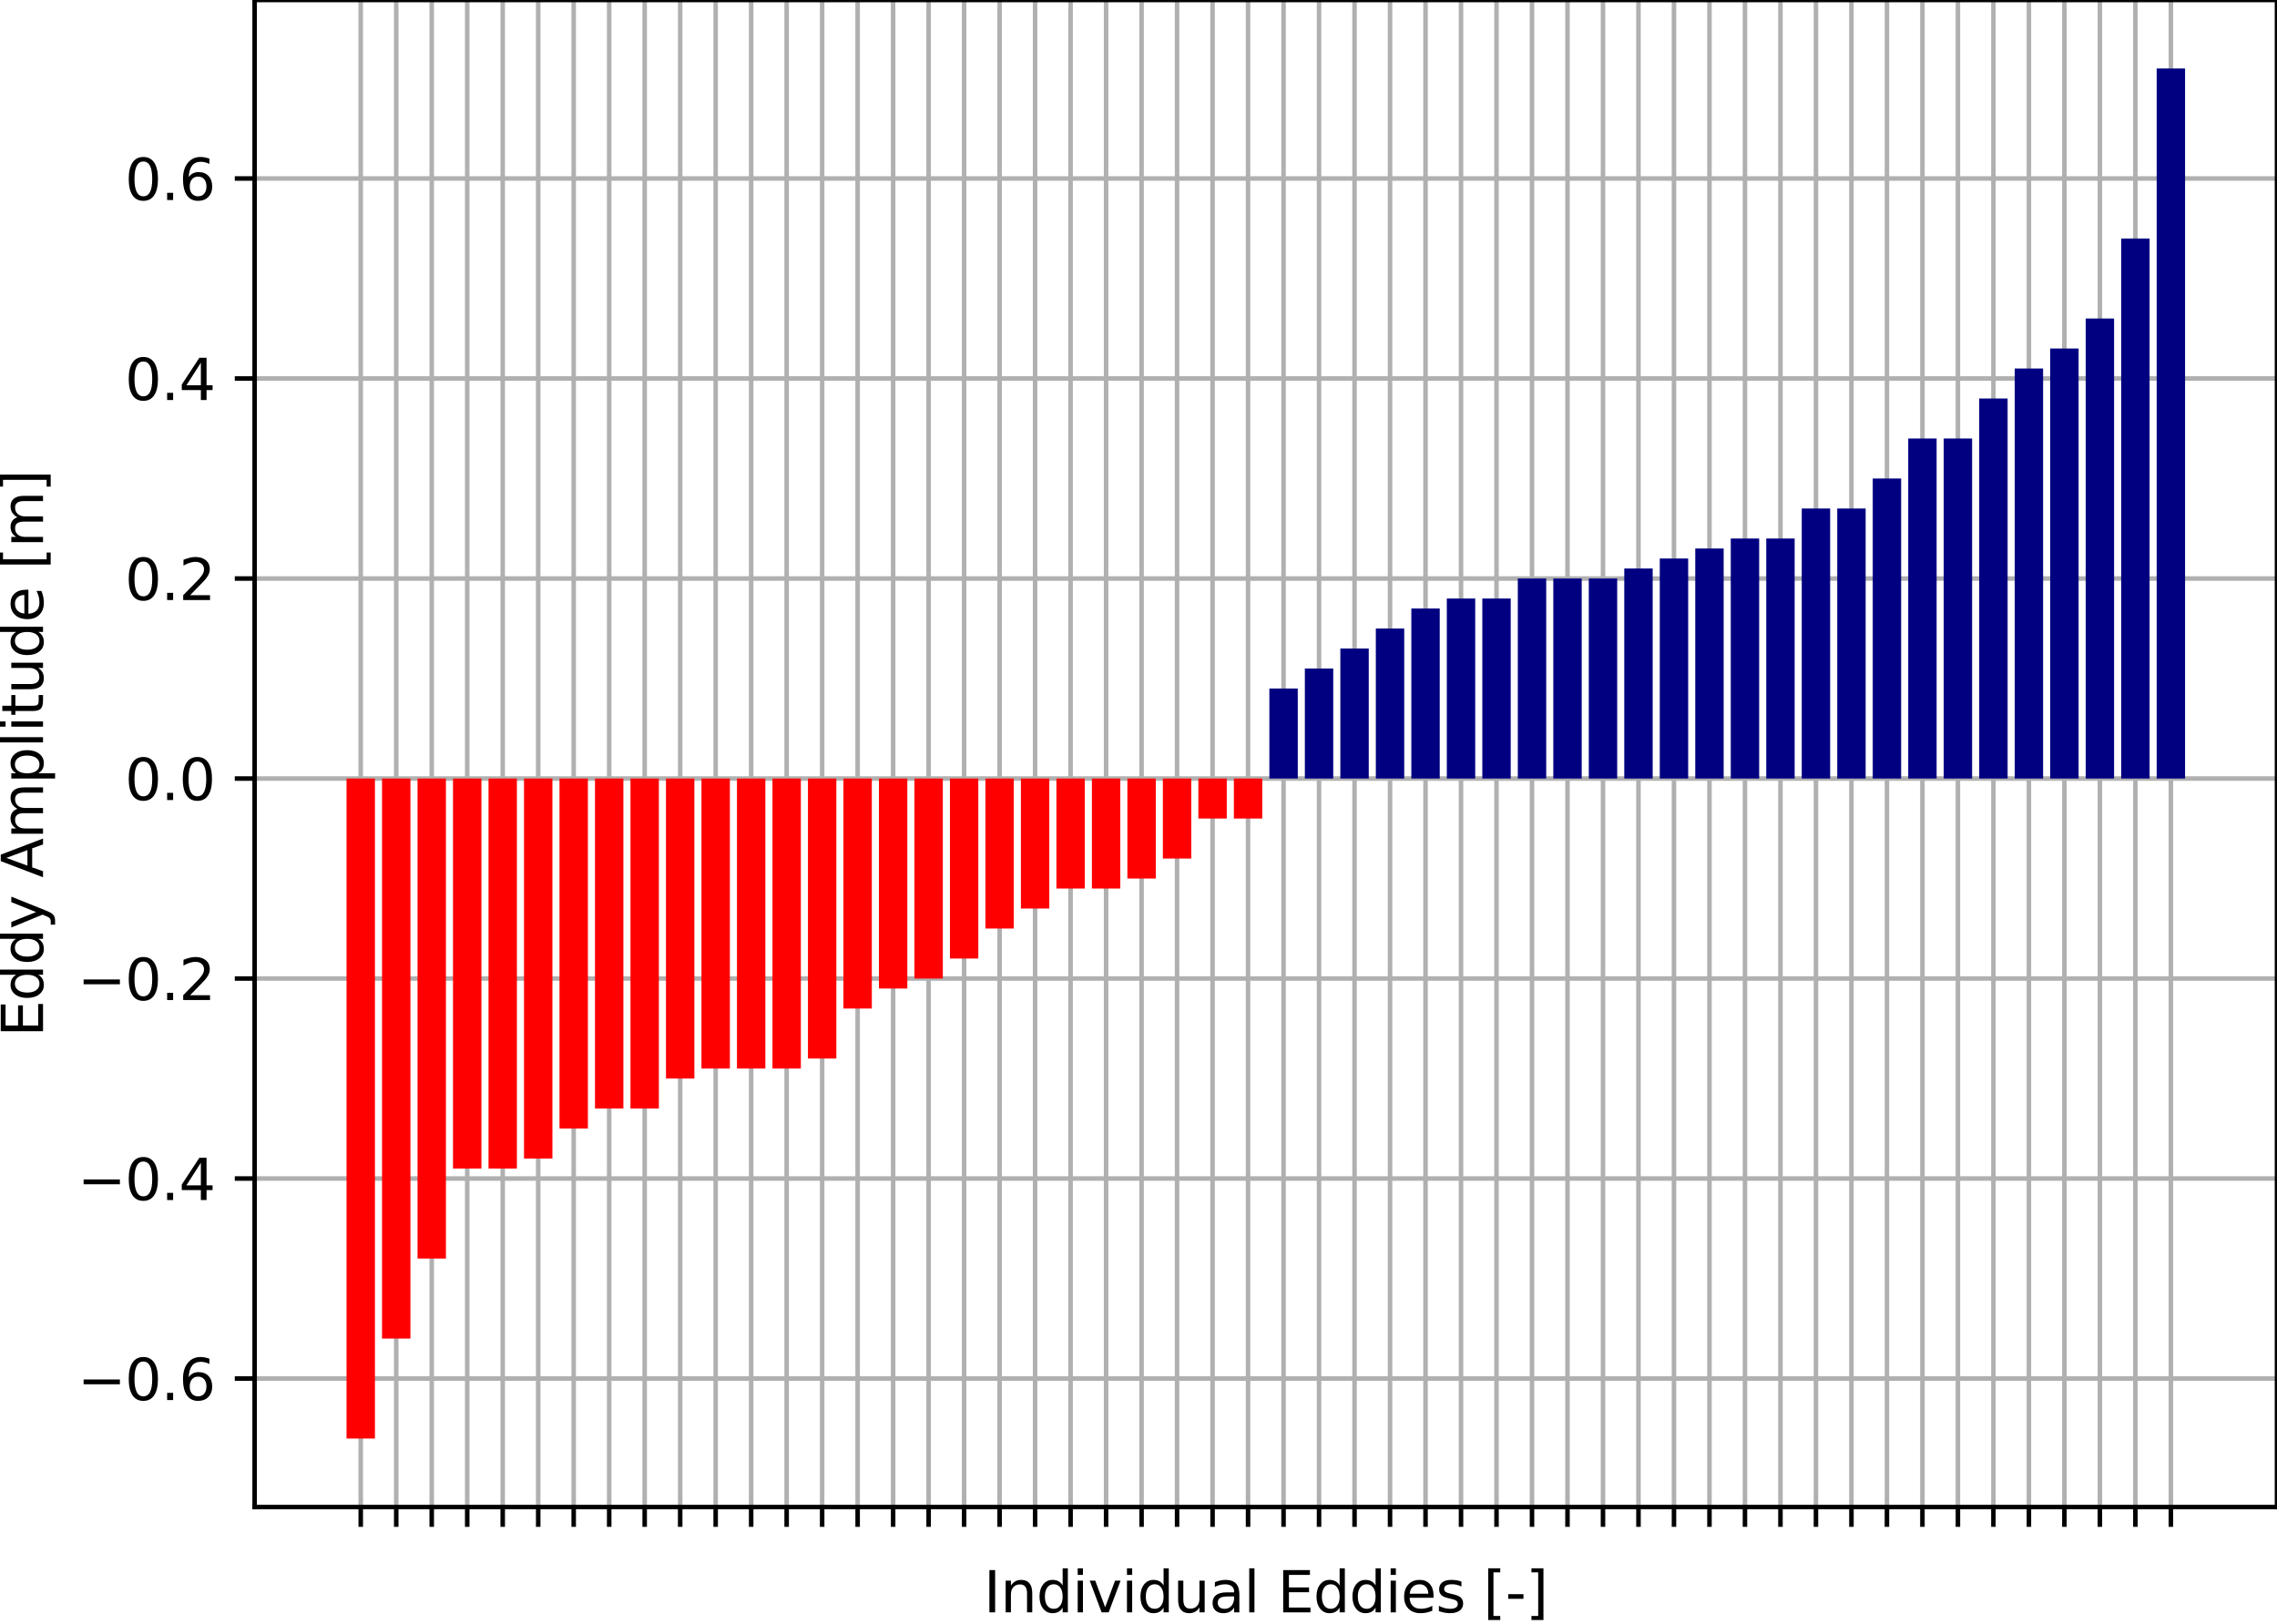 <?xml version="1.0" encoding="utf-8" standalone="no"?>
<!DOCTYPE svg PUBLIC "-//W3C//DTD SVG 1.1//EN"
  "http://www.w3.org/Graphics/SVG/1.1/DTD/svg11.dtd">
<svg xmlns:xlink="http://www.w3.org/1999/xlink" width="402.081pt" height="286.79pt" viewBox="0 0 402.081 286.79" xmlns="http://www.w3.org/2000/svg" version="1.1">
 <defs>
  <style type="text/css">*{stroke-linejoin: round; stroke-linecap: butt}</style>
 </defs>
 <g id="figure_1">
  <g id="patch_1">
   <path d="M 0 286.79 
L 402.081 286.79 
L 402.081 -0 
L 0 -0 
z
" style="fill: #ffffff"/>
  </g>
  <g id="axes_1">
   <g id="patch_2">
    <path d="M 44.961 266.112 
L 402.081 266.112 
L 402.081 -0 
L 44.961 -0 
z
" style="fill: #ffffff"/>
   </g>
   <g id="matplotlib.axis_1">
    <g id="xtick_1">
     <g id="line2d_1">
      <path d="M 63.701 266.112 
L 63.701 -0 
" clip-path="url(#pe3a6b92ba9)" style="fill: none; stroke: #b0b0b0; stroke-width: 0.8; stroke-linecap: square"/>
     </g>
     <g id="line2d_2">
      <defs>
       <path id="mabf7e198b2" d="M 0 0 
L 0 3.5 
" style="stroke: #000000; stroke-width: 0.8"/>
      </defs>
      <g>
       <use xlink:href="#mabf7e198b2" x="63.701" y="266.112" style="stroke: #000000; stroke-width: 0.8"/>
      </g>
     </g>
    </g>
    <g id="xtick_2">
     <g id="line2d_3">
      <path d="M 69.968 266.112 
L 69.968 -0 
" clip-path="url(#pe3a6b92ba9)" style="fill: none; stroke: #b0b0b0; stroke-width: 0.8; stroke-linecap: square"/>
     </g>
     <g id="line2d_4">
      <g>
       <use xlink:href="#mabf7e198b2" x="69.968" y="266.112" style="stroke: #000000; stroke-width: 0.8"/>
      </g>
     </g>
    </g>
    <g id="xtick_3">
     <g id="line2d_5">
      <path d="M 76.236 266.112 
L 76.236 -0 
" clip-path="url(#pe3a6b92ba9)" style="fill: none; stroke: #b0b0b0; stroke-width: 0.8; stroke-linecap: square"/>
     </g>
     <g id="line2d_6">
      <g>
       <use xlink:href="#mabf7e198b2" x="76.236" y="266.112" style="stroke: #000000; stroke-width: 0.8"/>
      </g>
     </g>
    </g>
    <g id="xtick_4">
     <g id="line2d_7">
      <path d="M 82.503 266.112 
L 82.503 -0 
" clip-path="url(#pe3a6b92ba9)" style="fill: none; stroke: #b0b0b0; stroke-width: 0.8; stroke-linecap: square"/>
     </g>
     <g id="line2d_8">
      <g>
       <use xlink:href="#mabf7e198b2" x="82.503" y="266.112" style="stroke: #000000; stroke-width: 0.8"/>
      </g>
     </g>
    </g>
    <g id="xtick_5">
     <g id="line2d_9">
      <path d="M 88.77 266.112 
L 88.77 -0 
" clip-path="url(#pe3a6b92ba9)" style="fill: none; stroke: #b0b0b0; stroke-width: 0.8; stroke-linecap: square"/>
     </g>
     <g id="line2d_10">
      <g>
       <use xlink:href="#mabf7e198b2" x="88.77" y="266.112" style="stroke: #000000; stroke-width: 0.8"/>
      </g>
     </g>
    </g>
    <g id="xtick_6">
     <g id="line2d_11">
      <path d="M 95.038 266.112 
L 95.038 -0 
" clip-path="url(#pe3a6b92ba9)" style="fill: none; stroke: #b0b0b0; stroke-width: 0.8; stroke-linecap: square"/>
     </g>
     <g id="line2d_12">
      <g>
       <use xlink:href="#mabf7e198b2" x="95.038" y="266.112" style="stroke: #000000; stroke-width: 0.8"/>
      </g>
     </g>
    </g>
    <g id="xtick_7">
     <g id="line2d_13">
      <path d="M 101.305 266.112 
L 101.305 -0 
" clip-path="url(#pe3a6b92ba9)" style="fill: none; stroke: #b0b0b0; stroke-width: 0.8; stroke-linecap: square"/>
     </g>
     <g id="line2d_14">
      <g>
       <use xlink:href="#mabf7e198b2" x="101.305" y="266.112" style="stroke: #000000; stroke-width: 0.8"/>
      </g>
     </g>
    </g>
    <g id="xtick_8">
     <g id="line2d_15">
      <path d="M 107.573 266.112 
L 107.573 -0 
" clip-path="url(#pe3a6b92ba9)" style="fill: none; stroke: #b0b0b0; stroke-width: 0.8; stroke-linecap: square"/>
     </g>
     <g id="line2d_16">
      <g>
       <use xlink:href="#mabf7e198b2" x="107.573" y="266.112" style="stroke: #000000; stroke-width: 0.8"/>
      </g>
     </g>
    </g>
    <g id="xtick_9">
     <g id="line2d_17">
      <path d="M 113.84 266.112 
L 113.84 -0 
" clip-path="url(#pe3a6b92ba9)" style="fill: none; stroke: #b0b0b0; stroke-width: 0.8; stroke-linecap: square"/>
     </g>
     <g id="line2d_18">
      <g>
       <use xlink:href="#mabf7e198b2" x="113.84" y="266.112" style="stroke: #000000; stroke-width: 0.8"/>
      </g>
     </g>
    </g>
    <g id="xtick_10">
     <g id="line2d_19">
      <path d="M 120.108 266.112 
L 120.108 -0 
" clip-path="url(#pe3a6b92ba9)" style="fill: none; stroke: #b0b0b0; stroke-width: 0.8; stroke-linecap: square"/>
     </g>
     <g id="line2d_20">
      <g>
       <use xlink:href="#mabf7e198b2" x="120.108" y="266.112" style="stroke: #000000; stroke-width: 0.8"/>
      </g>
     </g>
    </g>
    <g id="xtick_11">
     <g id="line2d_21">
      <path d="M 126.375 266.112 
L 126.375 -0 
" clip-path="url(#pe3a6b92ba9)" style="fill: none; stroke: #b0b0b0; stroke-width: 0.8; stroke-linecap: square"/>
     </g>
     <g id="line2d_22">
      <g>
       <use xlink:href="#mabf7e198b2" x="126.375" y="266.112" style="stroke: #000000; stroke-width: 0.8"/>
      </g>
     </g>
    </g>
    <g id="xtick_12">
     <g id="line2d_23">
      <path d="M 132.643 266.112 
L 132.643 -0 
" clip-path="url(#pe3a6b92ba9)" style="fill: none; stroke: #b0b0b0; stroke-width: 0.8; stroke-linecap: square"/>
     </g>
     <g id="line2d_24">
      <g>
       <use xlink:href="#mabf7e198b2" x="132.643" y="266.112" style="stroke: #000000; stroke-width: 0.8"/>
      </g>
     </g>
    </g>
    <g id="xtick_13">
     <g id="line2d_25">
      <path d="M 138.91 266.112 
L 138.91 -0 
" clip-path="url(#pe3a6b92ba9)" style="fill: none; stroke: #b0b0b0; stroke-width: 0.8; stroke-linecap: square"/>
     </g>
     <g id="line2d_26">
      <g>
       <use xlink:href="#mabf7e198b2" x="138.91" y="266.112" style="stroke: #000000; stroke-width: 0.8"/>
      </g>
     </g>
    </g>
    <g id="xtick_14">
     <g id="line2d_27">
      <path d="M 145.178 266.112 
L 145.178 -0 
" clip-path="url(#pe3a6b92ba9)" style="fill: none; stroke: #b0b0b0; stroke-width: 0.8; stroke-linecap: square"/>
     </g>
     <g id="line2d_28">
      <g>
       <use xlink:href="#mabf7e198b2" x="145.178" y="266.112" style="stroke: #000000; stroke-width: 0.8"/>
      </g>
     </g>
    </g>
    <g id="xtick_15">
     <g id="line2d_29">
      <path d="M 151.445 266.112 
L 151.445 -0 
" clip-path="url(#pe3a6b92ba9)" style="fill: none; stroke: #b0b0b0; stroke-width: 0.8; stroke-linecap: square"/>
     </g>
     <g id="line2d_30">
      <g>
       <use xlink:href="#mabf7e198b2" x="151.445" y="266.112" style="stroke: #000000; stroke-width: 0.8"/>
      </g>
     </g>
    </g>
    <g id="xtick_16">
     <g id="line2d_31">
      <path d="M 157.713 266.112 
L 157.713 -0 
" clip-path="url(#pe3a6b92ba9)" style="fill: none; stroke: #b0b0b0; stroke-width: 0.8; stroke-linecap: square"/>
     </g>
     <g id="line2d_32">
      <g>
       <use xlink:href="#mabf7e198b2" x="157.713" y="266.112" style="stroke: #000000; stroke-width: 0.8"/>
      </g>
     </g>
    </g>
    <g id="xtick_17">
     <g id="line2d_33">
      <path d="M 163.98 266.112 
L 163.98 -0 
" clip-path="url(#pe3a6b92ba9)" style="fill: none; stroke: #b0b0b0; stroke-width: 0.8; stroke-linecap: square"/>
     </g>
     <g id="line2d_34">
      <g>
       <use xlink:href="#mabf7e198b2" x="163.98" y="266.112" style="stroke: #000000; stroke-width: 0.8"/>
      </g>
     </g>
    </g>
    <g id="xtick_18">
     <g id="line2d_35">
      <path d="M 170.248 266.112 
L 170.248 -0 
" clip-path="url(#pe3a6b92ba9)" style="fill: none; stroke: #b0b0b0; stroke-width: 0.8; stroke-linecap: square"/>
     </g>
     <g id="line2d_36">
      <g>
       <use xlink:href="#mabf7e198b2" x="170.248" y="266.112" style="stroke: #000000; stroke-width: 0.8"/>
      </g>
     </g>
    </g>
    <g id="xtick_19">
     <g id="line2d_37">
      <path d="M 176.515 266.112 
L 176.515 -0 
" clip-path="url(#pe3a6b92ba9)" style="fill: none; stroke: #b0b0b0; stroke-width: 0.8; stroke-linecap: square"/>
     </g>
     <g id="line2d_38">
      <g>
       <use xlink:href="#mabf7e198b2" x="176.515" y="266.112" style="stroke: #000000; stroke-width: 0.8"/>
      </g>
     </g>
    </g>
    <g id="xtick_20">
     <g id="line2d_39">
      <path d="M 182.782 266.112 
L 182.782 -0 
" clip-path="url(#pe3a6b92ba9)" style="fill: none; stroke: #b0b0b0; stroke-width: 0.8; stroke-linecap: square"/>
     </g>
     <g id="line2d_40">
      <g>
       <use xlink:href="#mabf7e198b2" x="182.782" y="266.112" style="stroke: #000000; stroke-width: 0.8"/>
      </g>
     </g>
    </g>
    <g id="xtick_21">
     <g id="line2d_41">
      <path d="M 189.05 266.112 
L 189.05 -0 
" clip-path="url(#pe3a6b92ba9)" style="fill: none; stroke: #b0b0b0; stroke-width: 0.8; stroke-linecap: square"/>
     </g>
     <g id="line2d_42">
      <g>
       <use xlink:href="#mabf7e198b2" x="189.05" y="266.112" style="stroke: #000000; stroke-width: 0.8"/>
      </g>
     </g>
    </g>
    <g id="xtick_22">
     <g id="line2d_43">
      <path d="M 195.317 266.112 
L 195.317 -0 
" clip-path="url(#pe3a6b92ba9)" style="fill: none; stroke: #b0b0b0; stroke-width: 0.8; stroke-linecap: square"/>
     </g>
     <g id="line2d_44">
      <g>
       <use xlink:href="#mabf7e198b2" x="195.317" y="266.112" style="stroke: #000000; stroke-width: 0.8"/>
      </g>
     </g>
    </g>
    <g id="xtick_23">
     <g id="line2d_45">
      <path d="M 201.585 266.112 
L 201.585 -0 
" clip-path="url(#pe3a6b92ba9)" style="fill: none; stroke: #b0b0b0; stroke-width: 0.8; stroke-linecap: square"/>
     </g>
     <g id="line2d_46">
      <g>
       <use xlink:href="#mabf7e198b2" x="201.585" y="266.112" style="stroke: #000000; stroke-width: 0.8"/>
      </g>
     </g>
    </g>
    <g id="xtick_24">
     <g id="line2d_47">
      <path d="M 207.852 266.112 
L 207.852 -0 
" clip-path="url(#pe3a6b92ba9)" style="fill: none; stroke: #b0b0b0; stroke-width: 0.8; stroke-linecap: square"/>
     </g>
     <g id="line2d_48">
      <g>
       <use xlink:href="#mabf7e198b2" x="207.852" y="266.112" style="stroke: #000000; stroke-width: 0.8"/>
      </g>
     </g>
    </g>
    <g id="xtick_25">
     <g id="line2d_49">
      <path d="M 214.12 266.112 
L 214.12 -0 
" clip-path="url(#pe3a6b92ba9)" style="fill: none; stroke: #b0b0b0; stroke-width: 0.8; stroke-linecap: square"/>
     </g>
     <g id="line2d_50">
      <g>
       <use xlink:href="#mabf7e198b2" x="214.12" y="266.112" style="stroke: #000000; stroke-width: 0.8"/>
      </g>
     </g>
    </g>
    <g id="xtick_26">
     <g id="line2d_51">
      <path d="M 220.387 266.112 
L 220.387 -0 
" clip-path="url(#pe3a6b92ba9)" style="fill: none; stroke: #b0b0b0; stroke-width: 0.8; stroke-linecap: square"/>
     </g>
     <g id="line2d_52">
      <g>
       <use xlink:href="#mabf7e198b2" x="220.387" y="266.112" style="stroke: #000000; stroke-width: 0.8"/>
      </g>
     </g>
    </g>
    <g id="xtick_27">
     <g id="line2d_53">
      <path d="M 226.655 266.112 
L 226.655 -0 
" clip-path="url(#pe3a6b92ba9)" style="fill: none; stroke: #b0b0b0; stroke-width: 0.8; stroke-linecap: square"/>
     </g>
     <g id="line2d_54">
      <g>
       <use xlink:href="#mabf7e198b2" x="226.655" y="266.112" style="stroke: #000000; stroke-width: 0.8"/>
      </g>
     </g>
    </g>
    <g id="xtick_28">
     <g id="line2d_55">
      <path d="M 232.922 266.112 
L 232.922 -0 
" clip-path="url(#pe3a6b92ba9)" style="fill: none; stroke: #b0b0b0; stroke-width: 0.8; stroke-linecap: square"/>
     </g>
     <g id="line2d_56">
      <g>
       <use xlink:href="#mabf7e198b2" x="232.922" y="266.112" style="stroke: #000000; stroke-width: 0.8"/>
      </g>
     </g>
    </g>
    <g id="xtick_29">
     <g id="line2d_57">
      <path d="M 239.19 266.112 
L 239.19 -0 
" clip-path="url(#pe3a6b92ba9)" style="fill: none; stroke: #b0b0b0; stroke-width: 0.8; stroke-linecap: square"/>
     </g>
     <g id="line2d_58">
      <g>
       <use xlink:href="#mabf7e198b2" x="239.19" y="266.112" style="stroke: #000000; stroke-width: 0.8"/>
      </g>
     </g>
    </g>
    <g id="xtick_30">
     <g id="line2d_59">
      <path d="M 245.457 266.112 
L 245.457 -0 
" clip-path="url(#pe3a6b92ba9)" style="fill: none; stroke: #b0b0b0; stroke-width: 0.8; stroke-linecap: square"/>
     </g>
     <g id="line2d_60">
      <g>
       <use xlink:href="#mabf7e198b2" x="245.457" y="266.112" style="stroke: #000000; stroke-width: 0.8"/>
      </g>
     </g>
    </g>
    <g id="xtick_31">
     <g id="line2d_61">
      <path d="M 251.725 266.112 
L 251.725 -0 
" clip-path="url(#pe3a6b92ba9)" style="fill: none; stroke: #b0b0b0; stroke-width: 0.8; stroke-linecap: square"/>
     </g>
     <g id="line2d_62">
      <g>
       <use xlink:href="#mabf7e198b2" x="251.725" y="266.112" style="stroke: #000000; stroke-width: 0.8"/>
      </g>
     </g>
    </g>
    <g id="xtick_32">
     <g id="line2d_63">
      <path d="M 257.992 266.112 
L 257.992 -0 
" clip-path="url(#pe3a6b92ba9)" style="fill: none; stroke: #b0b0b0; stroke-width: 0.8; stroke-linecap: square"/>
     </g>
     <g id="line2d_64">
      <g>
       <use xlink:href="#mabf7e198b2" x="257.992" y="266.112" style="stroke: #000000; stroke-width: 0.8"/>
      </g>
     </g>
    </g>
    <g id="xtick_33">
     <g id="line2d_65">
      <path d="M 264.259 266.112 
L 264.259 -0 
" clip-path="url(#pe3a6b92ba9)" style="fill: none; stroke: #b0b0b0; stroke-width: 0.8; stroke-linecap: square"/>
     </g>
     <g id="line2d_66">
      <g>
       <use xlink:href="#mabf7e198b2" x="264.259" y="266.112" style="stroke: #000000; stroke-width: 0.8"/>
      </g>
     </g>
    </g>
    <g id="xtick_34">
     <g id="line2d_67">
      <path d="M 270.527 266.112 
L 270.527 -0 
" clip-path="url(#pe3a6b92ba9)" style="fill: none; stroke: #b0b0b0; stroke-width: 0.8; stroke-linecap: square"/>
     </g>
     <g id="line2d_68">
      <g>
       <use xlink:href="#mabf7e198b2" x="270.527" y="266.112" style="stroke: #000000; stroke-width: 0.8"/>
      </g>
     </g>
    </g>
    <g id="xtick_35">
     <g id="line2d_69">
      <path d="M 276.794 266.112 
L 276.794 -0 
" clip-path="url(#pe3a6b92ba9)" style="fill: none; stroke: #b0b0b0; stroke-width: 0.8; stroke-linecap: square"/>
     </g>
     <g id="line2d_70">
      <g>
       <use xlink:href="#mabf7e198b2" x="276.794" y="266.112" style="stroke: #000000; stroke-width: 0.8"/>
      </g>
     </g>
    </g>
    <g id="xtick_36">
     <g id="line2d_71">
      <path d="M 283.062 266.112 
L 283.062 -0 
" clip-path="url(#pe3a6b92ba9)" style="fill: none; stroke: #b0b0b0; stroke-width: 0.8; stroke-linecap: square"/>
     </g>
     <g id="line2d_72">
      <g>
       <use xlink:href="#mabf7e198b2" x="283.062" y="266.112" style="stroke: #000000; stroke-width: 0.8"/>
      </g>
     </g>
    </g>
    <g id="xtick_37">
     <g id="line2d_73">
      <path d="M 289.329 266.112 
L 289.329 -0 
" clip-path="url(#pe3a6b92ba9)" style="fill: none; stroke: #b0b0b0; stroke-width: 0.8; stroke-linecap: square"/>
     </g>
     <g id="line2d_74">
      <g>
       <use xlink:href="#mabf7e198b2" x="289.329" y="266.112" style="stroke: #000000; stroke-width: 0.8"/>
      </g>
     </g>
    </g>
    <g id="xtick_38">
     <g id="line2d_75">
      <path d="M 295.597 266.112 
L 295.597 -0 
" clip-path="url(#pe3a6b92ba9)" style="fill: none; stroke: #b0b0b0; stroke-width: 0.8; stroke-linecap: square"/>
     </g>
     <g id="line2d_76">
      <g>
       <use xlink:href="#mabf7e198b2" x="295.597" y="266.112" style="stroke: #000000; stroke-width: 0.8"/>
      </g>
     </g>
    </g>
    <g id="xtick_39">
     <g id="line2d_77">
      <path d="M 301.864 266.112 
L 301.864 -0 
" clip-path="url(#pe3a6b92ba9)" style="fill: none; stroke: #b0b0b0; stroke-width: 0.8; stroke-linecap: square"/>
     </g>
     <g id="line2d_78">
      <g>
       <use xlink:href="#mabf7e198b2" x="301.864" y="266.112" style="stroke: #000000; stroke-width: 0.8"/>
      </g>
     </g>
    </g>
    <g id="xtick_40">
     <g id="line2d_79">
      <path d="M 308.132 266.112 
L 308.132 -0 
" clip-path="url(#pe3a6b92ba9)" style="fill: none; stroke: #b0b0b0; stroke-width: 0.8; stroke-linecap: square"/>
     </g>
     <g id="line2d_80">
      <g>
       <use xlink:href="#mabf7e198b2" x="308.132" y="266.112" style="stroke: #000000; stroke-width: 0.8"/>
      </g>
     </g>
    </g>
    <g id="xtick_41">
     <g id="line2d_81">
      <path d="M 314.399 266.112 
L 314.399 -0 
" clip-path="url(#pe3a6b92ba9)" style="fill: none; stroke: #b0b0b0; stroke-width: 0.8; stroke-linecap: square"/>
     </g>
     <g id="line2d_82">
      <g>
       <use xlink:href="#mabf7e198b2" x="314.399" y="266.112" style="stroke: #000000; stroke-width: 0.8"/>
      </g>
     </g>
    </g>
    <g id="xtick_42">
     <g id="line2d_83">
      <path d="M 320.667 266.112 
L 320.667 -0 
" clip-path="url(#pe3a6b92ba9)" style="fill: none; stroke: #b0b0b0; stroke-width: 0.8; stroke-linecap: square"/>
     </g>
     <g id="line2d_84">
      <g>
       <use xlink:href="#mabf7e198b2" x="320.667" y="266.112" style="stroke: #000000; stroke-width: 0.8"/>
      </g>
     </g>
    </g>
    <g id="xtick_43">
     <g id="line2d_85">
      <path d="M 326.934 266.112 
L 326.934 -0 
" clip-path="url(#pe3a6b92ba9)" style="fill: none; stroke: #b0b0b0; stroke-width: 0.8; stroke-linecap: square"/>
     </g>
     <g id="line2d_86">
      <g>
       <use xlink:href="#mabf7e198b2" x="326.934" y="266.112" style="stroke: #000000; stroke-width: 0.8"/>
      </g>
     </g>
    </g>
    <g id="xtick_44">
     <g id="line2d_87">
      <path d="M 333.202 266.112 
L 333.202 -0 
" clip-path="url(#pe3a6b92ba9)" style="fill: none; stroke: #b0b0b0; stroke-width: 0.8; stroke-linecap: square"/>
     </g>
     <g id="line2d_88">
      <g>
       <use xlink:href="#mabf7e198b2" x="333.202" y="266.112" style="stroke: #000000; stroke-width: 0.8"/>
      </g>
     </g>
    </g>
    <g id="xtick_45">
     <g id="line2d_89">
      <path d="M 339.469 266.112 
L 339.469 -0 
" clip-path="url(#pe3a6b92ba9)" style="fill: none; stroke: #b0b0b0; stroke-width: 0.8; stroke-linecap: square"/>
     </g>
     <g id="line2d_90">
      <g>
       <use xlink:href="#mabf7e198b2" x="339.469" y="266.112" style="stroke: #000000; stroke-width: 0.8"/>
      </g>
     </g>
    </g>
    <g id="xtick_46">
     <g id="line2d_91">
      <path d="M 345.736 266.112 
L 345.736 -0 
" clip-path="url(#pe3a6b92ba9)" style="fill: none; stroke: #b0b0b0; stroke-width: 0.8; stroke-linecap: square"/>
     </g>
     <g id="line2d_92">
      <g>
       <use xlink:href="#mabf7e198b2" x="345.736" y="266.112" style="stroke: #000000; stroke-width: 0.8"/>
      </g>
     </g>
    </g>
    <g id="xtick_47">
     <g id="line2d_93">
      <path d="M 352.004 266.112 
L 352.004 -0 
" clip-path="url(#pe3a6b92ba9)" style="fill: none; stroke: #b0b0b0; stroke-width: 0.8; stroke-linecap: square"/>
     </g>
     <g id="line2d_94">
      <g>
       <use xlink:href="#mabf7e198b2" x="352.004" y="266.112" style="stroke: #000000; stroke-width: 0.8"/>
      </g>
     </g>
    </g>
    <g id="xtick_48">
     <g id="line2d_95">
      <path d="M 358.271 266.112 
L 358.271 -0 
" clip-path="url(#pe3a6b92ba9)" style="fill: none; stroke: #b0b0b0; stroke-width: 0.8; stroke-linecap: square"/>
     </g>
     <g id="line2d_96">
      <g>
       <use xlink:href="#mabf7e198b2" x="358.271" y="266.112" style="stroke: #000000; stroke-width: 0.8"/>
      </g>
     </g>
    </g>
    <g id="xtick_49">
     <g id="line2d_97">
      <path d="M 364.539 266.112 
L 364.539 -0 
" clip-path="url(#pe3a6b92ba9)" style="fill: none; stroke: #b0b0b0; stroke-width: 0.8; stroke-linecap: square"/>
     </g>
     <g id="line2d_98">
      <g>
       <use xlink:href="#mabf7e198b2" x="364.539" y="266.112" style="stroke: #000000; stroke-width: 0.8"/>
      </g>
     </g>
    </g>
    <g id="xtick_50">
     <g id="line2d_99">
      <path d="M 370.806 266.112 
L 370.806 -0 
" clip-path="url(#pe3a6b92ba9)" style="fill: none; stroke: #b0b0b0; stroke-width: 0.8; stroke-linecap: square"/>
     </g>
     <g id="line2d_100">
      <g>
       <use xlink:href="#mabf7e198b2" x="370.806" y="266.112" style="stroke: #000000; stroke-width: 0.8"/>
      </g>
     </g>
    </g>
    <g id="xtick_51">
     <g id="line2d_101">
      <path d="M 377.074 266.112 
L 377.074 -0 
" clip-path="url(#pe3a6b92ba9)" style="fill: none; stroke: #b0b0b0; stroke-width: 0.8; stroke-linecap: square"/>
     </g>
     <g id="line2d_102">
      <g>
       <use xlink:href="#mabf7e198b2" x="377.074" y="266.112" style="stroke: #000000; stroke-width: 0.8"/>
      </g>
     </g>
    </g>
    <g id="xtick_52">
     <g id="line2d_103">
      <path d="M 383.341 266.112 
L 383.341 -0 
" clip-path="url(#pe3a6b92ba9)" style="fill: none; stroke: #b0b0b0; stroke-width: 0.8; stroke-linecap: square"/>
     </g>
     <g id="line2d_104">
      <g>
       <use xlink:href="#mabf7e198b2" x="383.341" y="266.112" style="stroke: #000000; stroke-width: 0.8"/>
      </g>
     </g>
    </g>
    <g id="text_1">
     <!-- Individual Eddies [-] -->
     <g transform="translate(173.708 284.71)scale(0.1 -0.1)">
      <defs>
       <path id="DejaVuSans-49" d="M 628 4666 
L 1259 4666 
L 1259 0 
L 628 0 
L 628 4666 
z
" transform="scale(0.016)"/>
       <path id="DejaVuSans-6e" d="M 3513 2113 
L 3513 0 
L 2938 0 
L 2938 2094 
Q 2938 2591 2744 2837 
Q 2550 3084 2163 3084 
Q 1697 3084 1428 2787 
Q 1159 2491 1159 1978 
L 1159 0 
L 581 0 
L 581 3500 
L 1159 3500 
L 1159 2956 
Q 1366 3272 1645 3428 
Q 1925 3584 2291 3584 
Q 2894 3584 3203 3211 
Q 3513 2838 3513 2113 
z
" transform="scale(0.016)"/>
       <path id="DejaVuSans-64" d="M 2906 2969 
L 2906 4863 
L 3481 4863 
L 3481 0 
L 2906 0 
L 2906 525 
Q 2725 213 2448 61 
Q 2172 -91 1784 -91 
Q 1150 -91 751 415 
Q 353 922 353 1747 
Q 353 2572 751 3078 
Q 1150 3584 1784 3584 
Q 2172 3584 2448 3432 
Q 2725 3281 2906 2969 
z
M 947 1747 
Q 947 1113 1208 752 
Q 1469 391 1925 391 
Q 2381 391 2643 752 
Q 2906 1113 2906 1747 
Q 2906 2381 2643 2742 
Q 2381 3103 1925 3103 
Q 1469 3103 1208 2742 
Q 947 2381 947 1747 
z
" transform="scale(0.016)"/>
       <path id="DejaVuSans-69" d="M 603 3500 
L 1178 3500 
L 1178 0 
L 603 0 
L 603 3500 
z
M 603 4863 
L 1178 4863 
L 1178 4134 
L 603 4134 
L 603 4863 
z
" transform="scale(0.016)"/>
       <path id="DejaVuSans-76" d="M 191 3500 
L 800 3500 
L 1894 563 
L 2988 3500 
L 3597 3500 
L 2284 0 
L 1503 0 
L 191 3500 
z
" transform="scale(0.016)"/>
       <path id="DejaVuSans-75" d="M 544 1381 
L 544 3500 
L 1119 3500 
L 1119 1403 
Q 1119 906 1312 657 
Q 1506 409 1894 409 
Q 2359 409 2629 706 
Q 2900 1003 2900 1516 
L 2900 3500 
L 3475 3500 
L 3475 0 
L 2900 0 
L 2900 538 
Q 2691 219 2414 64 
Q 2138 -91 1772 -91 
Q 1169 -91 856 284 
Q 544 659 544 1381 
z
M 1991 3584 
L 1991 3584 
z
" transform="scale(0.016)"/>
       <path id="DejaVuSans-61" d="M 2194 1759 
Q 1497 1759 1228 1600 
Q 959 1441 959 1056 
Q 959 750 1161 570 
Q 1363 391 1709 391 
Q 2188 391 2477 730 
Q 2766 1069 2766 1631 
L 2766 1759 
L 2194 1759 
z
M 3341 1997 
L 3341 0 
L 2766 0 
L 2766 531 
Q 2569 213 2275 61 
Q 1981 -91 1556 -91 
Q 1019 -91 701 211 
Q 384 513 384 1019 
Q 384 1609 779 1909 
Q 1175 2209 1959 2209 
L 2766 2209 
L 2766 2266 
Q 2766 2663 2505 2880 
Q 2244 3097 1772 3097 
Q 1472 3097 1187 3025 
Q 903 2953 641 2809 
L 641 3341 
Q 956 3463 1253 3523 
Q 1550 3584 1831 3584 
Q 2591 3584 2966 3190 
Q 3341 2797 3341 1997 
z
" transform="scale(0.016)"/>
       <path id="DejaVuSans-6c" d="M 603 4863 
L 1178 4863 
L 1178 0 
L 603 0 
L 603 4863 
z
" transform="scale(0.016)"/>
       <path id="DejaVuSans-20" transform="scale(0.016)"/>
       <path id="DejaVuSans-45" d="M 628 4666 
L 3578 4666 
L 3578 4134 
L 1259 4134 
L 1259 2753 
L 3481 2753 
L 3481 2222 
L 1259 2222 
L 1259 531 
L 3634 531 
L 3634 0 
L 628 0 
L 628 4666 
z
" transform="scale(0.016)"/>
       <path id="DejaVuSans-65" d="M 3597 1894 
L 3597 1613 
L 953 1613 
Q 991 1019 1311 708 
Q 1631 397 2203 397 
Q 2534 397 2845 478 
Q 3156 559 3463 722 
L 3463 178 
Q 3153 47 2828 -22 
Q 2503 -91 2169 -91 
Q 1331 -91 842 396 
Q 353 884 353 1716 
Q 353 2575 817 3079 
Q 1281 3584 2069 3584 
Q 2775 3584 3186 3129 
Q 3597 2675 3597 1894 
z
M 3022 2063 
Q 3016 2534 2758 2815 
Q 2500 3097 2075 3097 
Q 1594 3097 1305 2825 
Q 1016 2553 972 2059 
L 3022 2063 
z
" transform="scale(0.016)"/>
       <path id="DejaVuSans-73" d="M 2834 3397 
L 2834 2853 
Q 2591 2978 2328 3040 
Q 2066 3103 1784 3103 
Q 1356 3103 1142 2972 
Q 928 2841 928 2578 
Q 928 2378 1081 2264 
Q 1234 2150 1697 2047 
L 1894 2003 
Q 2506 1872 2764 1633 
Q 3022 1394 3022 966 
Q 3022 478 2636 193 
Q 2250 -91 1575 -91 
Q 1294 -91 989 -36 
Q 684 19 347 128 
L 347 722 
Q 666 556 975 473 
Q 1284 391 1588 391 
Q 1994 391 2212 530 
Q 2431 669 2431 922 
Q 2431 1156 2273 1281 
Q 2116 1406 1581 1522 
L 1381 1569 
Q 847 1681 609 1914 
Q 372 2147 372 2553 
Q 372 3047 722 3315 
Q 1072 3584 1716 3584 
Q 2034 3584 2315 3537 
Q 2597 3491 2834 3397 
z
" transform="scale(0.016)"/>
       <path id="DejaVuSans-5b" d="M 550 4863 
L 1875 4863 
L 1875 4416 
L 1125 4416 
L 1125 -397 
L 1875 -397 
L 1875 -844 
L 550 -844 
L 550 4863 
z
" transform="scale(0.016)"/>
       <path id="DejaVuSans-2d" d="M 313 2009 
L 1997 2009 
L 1997 1497 
L 313 1497 
L 313 2009 
z
" transform="scale(0.016)"/>
       <path id="DejaVuSans-5d" d="M 1947 4863 
L 1947 -844 
L 622 -844 
L 622 -397 
L 1369 -397 
L 1369 4416 
L 622 4416 
L 622 4863 
L 1947 4863 
z
" transform="scale(0.016)"/>
      </defs>
      <use xlink:href="#DejaVuSans-49"/>
      <use xlink:href="#DejaVuSans-6e" x="29.492"/>
      <use xlink:href="#DejaVuSans-64" x="92.871"/>
      <use xlink:href="#DejaVuSans-69" x="156.348"/>
      <use xlink:href="#DejaVuSans-76" x="184.131"/>
      <use xlink:href="#DejaVuSans-69" x="243.311"/>
      <use xlink:href="#DejaVuSans-64" x="271.094"/>
      <use xlink:href="#DejaVuSans-75" x="334.57"/>
      <use xlink:href="#DejaVuSans-61" x="397.949"/>
      <use xlink:href="#DejaVuSans-6c" x="459.229"/>
      <use xlink:href="#DejaVuSans-20" x="487.012"/>
      <use xlink:href="#DejaVuSans-45" x="518.799"/>
      <use xlink:href="#DejaVuSans-64" x="581.982"/>
      <use xlink:href="#DejaVuSans-64" x="645.459"/>
      <use xlink:href="#DejaVuSans-69" x="708.936"/>
      <use xlink:href="#DejaVuSans-65" x="736.719"/>
      <use xlink:href="#DejaVuSans-73" x="798.242"/>
      <use xlink:href="#DejaVuSans-20" x="850.342"/>
      <use xlink:href="#DejaVuSans-5b" x="882.129"/>
      <use xlink:href="#DejaVuSans-2d" x="921.143"/>
      <use xlink:href="#DejaVuSans-5d" x="957.227"/>
     </g>
    </g>
   </g>
   <g id="matplotlib.axis_2">
    <g id="ytick_1">
     <g id="line2d_105">
      <path d="M 44.961 243.421 
L 402.081 243.421 
" clip-path="url(#pe3a6b92ba9)" style="fill: none; stroke: #b0b0b0; stroke-width: 0.8; stroke-linecap: square"/>
     </g>
     <g id="line2d_106">
      <defs>
       <path id="m60a6958772" d="M 0 0 
L -3.5 0 
" style="stroke: #000000; stroke-width: 0.8"/>
      </defs>
      <g>
       <use xlink:href="#m60a6958772" x="44.961" y="243.421" style="stroke: #000000; stroke-width: 0.8"/>
      </g>
     </g>
     <g id="text_2">
      <!-- −0.6 -->
      <g transform="translate(13.678 247.22)scale(0.1 -0.1)">
       <defs>
        <path id="DejaVuSans-2212" d="M 678 2272 
L 4684 2272 
L 4684 1741 
L 678 1741 
L 678 2272 
z
" transform="scale(0.016)"/>
        <path id="DejaVuSans-30" d="M 2034 4250 
Q 1547 4250 1301 3770 
Q 1056 3291 1056 2328 
Q 1056 1369 1301 889 
Q 1547 409 2034 409 
Q 2525 409 2770 889 
Q 3016 1369 3016 2328 
Q 3016 3291 2770 3770 
Q 2525 4250 2034 4250 
z
M 2034 4750 
Q 2819 4750 3233 4129 
Q 3647 3509 3647 2328 
Q 3647 1150 3233 529 
Q 2819 -91 2034 -91 
Q 1250 -91 836 529 
Q 422 1150 422 2328 
Q 422 3509 836 4129 
Q 1250 4750 2034 4750 
z
" transform="scale(0.016)"/>
        <path id="DejaVuSans-2e" d="M 684 794 
L 1344 794 
L 1344 0 
L 684 0 
L 684 794 
z
" transform="scale(0.016)"/>
        <path id="DejaVuSans-36" d="M 2113 2584 
Q 1688 2584 1439 2293 
Q 1191 2003 1191 1497 
Q 1191 994 1439 701 
Q 1688 409 2113 409 
Q 2538 409 2786 701 
Q 3034 994 3034 1497 
Q 3034 2003 2786 2293 
Q 2538 2584 2113 2584 
z
M 3366 4563 
L 3366 3988 
Q 3128 4100 2886 4159 
Q 2644 4219 2406 4219 
Q 1781 4219 1451 3797 
Q 1122 3375 1075 2522 
Q 1259 2794 1537 2939 
Q 1816 3084 2150 3084 
Q 2853 3084 3261 2657 
Q 3669 2231 3669 1497 
Q 3669 778 3244 343 
Q 2819 -91 2113 -91 
Q 1303 -91 875 529 
Q 447 1150 447 2328 
Q 447 3434 972 4092 
Q 1497 4750 2381 4750 
Q 2619 4750 2861 4703 
Q 3103 4656 3366 4563 
z
" transform="scale(0.016)"/>
       </defs>
       <use xlink:href="#DejaVuSans-2212"/>
       <use xlink:href="#DejaVuSans-30" x="83.789"/>
       <use xlink:href="#DejaVuSans-2e" x="147.412"/>
       <use xlink:href="#DejaVuSans-36" x="179.199"/>
      </g>
     </g>
    </g>
    <g id="ytick_2">
     <g id="line2d_107">
      <path d="M 44.961 208.104 
L 402.081 208.104 
" clip-path="url(#pe3a6b92ba9)" style="fill: none; stroke: #b0b0b0; stroke-width: 0.8; stroke-linecap: square"/>
     </g>
     <g id="line2d_108">
      <g>
       <use xlink:href="#m60a6958772" x="44.961" y="208.104" style="stroke: #000000; stroke-width: 0.8"/>
      </g>
     </g>
     <g id="text_3">
      <!-- −0.4 -->
      <g transform="translate(13.678 211.903)scale(0.1 -0.1)">
       <defs>
        <path id="DejaVuSans-34" d="M 2419 4116 
L 825 1625 
L 2419 1625 
L 2419 4116 
z
M 2253 4666 
L 3047 4666 
L 3047 1625 
L 3713 1625 
L 3713 1100 
L 3047 1100 
L 3047 0 
L 2419 0 
L 2419 1100 
L 313 1100 
L 313 1709 
L 2253 4666 
z
" transform="scale(0.016)"/>
       </defs>
       <use xlink:href="#DejaVuSans-2212"/>
       <use xlink:href="#DejaVuSans-30" x="83.789"/>
       <use xlink:href="#DejaVuSans-2e" x="147.412"/>
       <use xlink:href="#DejaVuSans-34" x="179.199"/>
      </g>
     </g>
    </g>
    <g id="ytick_3">
     <g id="line2d_109">
      <path d="M 44.961 172.787 
L 402.081 172.787 
" clip-path="url(#pe3a6b92ba9)" style="fill: none; stroke: #b0b0b0; stroke-width: 0.8; stroke-linecap: square"/>
     </g>
     <g id="line2d_110">
      <g>
       <use xlink:href="#m60a6958772" x="44.961" y="172.787" style="stroke: #000000; stroke-width: 0.8"/>
      </g>
     </g>
     <g id="text_4">
      <!-- −0.2 -->
      <g transform="translate(13.678 176.587)scale(0.1 -0.1)">
       <defs>
        <path id="DejaVuSans-32" d="M 1228 531 
L 3431 531 
L 3431 0 
L 469 0 
L 469 531 
Q 828 903 1448 1529 
Q 2069 2156 2228 2338 
Q 2531 2678 2651 2914 
Q 2772 3150 2772 3378 
Q 2772 3750 2511 3984 
Q 2250 4219 1831 4219 
Q 1534 4219 1204 4116 
Q 875 4013 500 3803 
L 500 4441 
Q 881 4594 1212 4672 
Q 1544 4750 1819 4750 
Q 2544 4750 2975 4387 
Q 3406 4025 3406 3419 
Q 3406 3131 3298 2873 
Q 3191 2616 2906 2266 
Q 2828 2175 2409 1742 
Q 1991 1309 1228 531 
z
" transform="scale(0.016)"/>
       </defs>
       <use xlink:href="#DejaVuSans-2212"/>
       <use xlink:href="#DejaVuSans-30" x="83.789"/>
       <use xlink:href="#DejaVuSans-2e" x="147.412"/>
       <use xlink:href="#DejaVuSans-32" x="179.199"/>
      </g>
     </g>
    </g>
    <g id="ytick_4">
     <g id="line2d_111">
      <path d="M 44.961 137.471 
L 402.081 137.471 
" clip-path="url(#pe3a6b92ba9)" style="fill: none; stroke: #b0b0b0; stroke-width: 0.8; stroke-linecap: square"/>
     </g>
     <g id="line2d_112">
      <g>
       <use xlink:href="#m60a6958772" x="44.961" y="137.471" style="stroke: #000000; stroke-width: 0.8"/>
      </g>
     </g>
     <g id="text_5">
      <!-- 0.0 -->
      <g transform="translate(22.058 141.27)scale(0.1 -0.1)">
       <use xlink:href="#DejaVuSans-30"/>
       <use xlink:href="#DejaVuSans-2e" x="63.623"/>
       <use xlink:href="#DejaVuSans-30" x="95.41"/>
      </g>
     </g>
    </g>
    <g id="ytick_5">
     <g id="line2d_113">
      <path d="M 44.961 102.154 
L 402.081 102.154 
" clip-path="url(#pe3a6b92ba9)" style="fill: none; stroke: #b0b0b0; stroke-width: 0.8; stroke-linecap: square"/>
     </g>
     <g id="line2d_114">
      <g>
       <use xlink:href="#m60a6958772" x="44.961" y="102.154" style="stroke: #000000; stroke-width: 0.8"/>
      </g>
     </g>
     <g id="text_6">
      <!-- 0.2 -->
      <g transform="translate(22.058 105.953)scale(0.1 -0.1)">
       <use xlink:href="#DejaVuSans-30"/>
       <use xlink:href="#DejaVuSans-2e" x="63.623"/>
       <use xlink:href="#DejaVuSans-32" x="95.41"/>
      </g>
     </g>
    </g>
    <g id="ytick_6">
     <g id="line2d_115">
      <path d="M 44.961 66.837 
L 402.081 66.837 
" clip-path="url(#pe3a6b92ba9)" style="fill: none; stroke: #b0b0b0; stroke-width: 0.8; stroke-linecap: square"/>
     </g>
     <g id="line2d_116">
      <g>
       <use xlink:href="#m60a6958772" x="44.961" y="66.837" style="stroke: #000000; stroke-width: 0.8"/>
      </g>
     </g>
     <g id="text_7">
      <!-- 0.4 -->
      <g transform="translate(22.058 70.636)scale(0.1 -0.1)">
       <use xlink:href="#DejaVuSans-30"/>
       <use xlink:href="#DejaVuSans-2e" x="63.623"/>
       <use xlink:href="#DejaVuSans-34" x="95.41"/>
      </g>
     </g>
    </g>
    <g id="ytick_7">
     <g id="line2d_117">
      <path d="M 44.961 31.52 
L 402.081 31.52 
" clip-path="url(#pe3a6b92ba9)" style="fill: none; stroke: #b0b0b0; stroke-width: 0.8; stroke-linecap: square"/>
     </g>
     <g id="line2d_118">
      <g>
       <use xlink:href="#m60a6958772" x="44.961" y="31.52" style="stroke: #000000; stroke-width: 0.8"/>
      </g>
     </g>
     <g id="text_8">
      <!-- 0.6 -->
      <g transform="translate(22.058 35.319)scale(0.1 -0.1)">
       <use xlink:href="#DejaVuSans-30"/>
       <use xlink:href="#DejaVuSans-2e" x="63.623"/>
       <use xlink:href="#DejaVuSans-36" x="95.41"/>
      </g>
     </g>
    </g>
    <g id="text_9">
     <!-- Eddy Amplitude [m] -->
     <g transform="translate(7.598 183.096)rotate(-90)scale(0.1 -0.1)">
      <defs>
       <path id="DejaVuSans-79" d="M 2059 -325 
Q 1816 -950 1584 -1140 
Q 1353 -1331 966 -1331 
L 506 -1331 
L 506 -850 
L 844 -850 
Q 1081 -850 1212 -737 
Q 1344 -625 1503 -206 
L 1606 56 
L 191 3500 
L 800 3500 
L 1894 763 
L 2988 3500 
L 3597 3500 
L 2059 -325 
z
" transform="scale(0.016)"/>
       <path id="DejaVuSans-41" d="M 2188 4044 
L 1331 1722 
L 3047 1722 
L 2188 4044 
z
M 1831 4666 
L 2547 4666 
L 4325 0 
L 3669 0 
L 3244 1197 
L 1141 1197 
L 716 0 
L 50 0 
L 1831 4666 
z
" transform="scale(0.016)"/>
       <path id="DejaVuSans-6d" d="M 3328 2828 
Q 3544 3216 3844 3400 
Q 4144 3584 4550 3584 
Q 5097 3584 5394 3201 
Q 5691 2819 5691 2113 
L 5691 0 
L 5113 0 
L 5113 2094 
Q 5113 2597 4934 2840 
Q 4756 3084 4391 3084 
Q 3944 3084 3684 2787 
Q 3425 2491 3425 1978 
L 3425 0 
L 2847 0 
L 2847 2094 
Q 2847 2600 2669 2842 
Q 2491 3084 2119 3084 
Q 1678 3084 1418 2786 
Q 1159 2488 1159 1978 
L 1159 0 
L 581 0 
L 581 3500 
L 1159 3500 
L 1159 2956 
Q 1356 3278 1631 3431 
Q 1906 3584 2284 3584 
Q 2666 3584 2933 3390 
Q 3200 3197 3328 2828 
z
" transform="scale(0.016)"/>
       <path id="DejaVuSans-70" d="M 1159 525 
L 1159 -1331 
L 581 -1331 
L 581 3500 
L 1159 3500 
L 1159 2969 
Q 1341 3281 1617 3432 
Q 1894 3584 2278 3584 
Q 2916 3584 3314 3078 
Q 3713 2572 3713 1747 
Q 3713 922 3314 415 
Q 2916 -91 2278 -91 
Q 1894 -91 1617 61 
Q 1341 213 1159 525 
z
M 3116 1747 
Q 3116 2381 2855 2742 
Q 2594 3103 2138 3103 
Q 1681 3103 1420 2742 
Q 1159 2381 1159 1747 
Q 1159 1113 1420 752 
Q 1681 391 2138 391 
Q 2594 391 2855 752 
Q 3116 1113 3116 1747 
z
" transform="scale(0.016)"/>
       <path id="DejaVuSans-74" d="M 1172 4494 
L 1172 3500 
L 2356 3500 
L 2356 3053 
L 1172 3053 
L 1172 1153 
Q 1172 725 1289 603 
Q 1406 481 1766 481 
L 2356 481 
L 2356 0 
L 1766 0 
Q 1100 0 847 248 
Q 594 497 594 1153 
L 594 3053 
L 172 3053 
L 172 3500 
L 594 3500 
L 594 4494 
L 1172 4494 
z
" transform="scale(0.016)"/>
      </defs>
      <use xlink:href="#DejaVuSans-45"/>
      <use xlink:href="#DejaVuSans-64" x="63.184"/>
      <use xlink:href="#DejaVuSans-64" x="126.66"/>
      <use xlink:href="#DejaVuSans-79" x="190.137"/>
      <use xlink:href="#DejaVuSans-20" x="249.316"/>
      <use xlink:href="#DejaVuSans-41" x="281.104"/>
      <use xlink:href="#DejaVuSans-6d" x="349.512"/>
      <use xlink:href="#DejaVuSans-70" x="446.924"/>
      <use xlink:href="#DejaVuSans-6c" x="510.4"/>
      <use xlink:href="#DejaVuSans-69" x="538.184"/>
      <use xlink:href="#DejaVuSans-74" x="565.967"/>
      <use xlink:href="#DejaVuSans-75" x="605.176"/>
      <use xlink:href="#DejaVuSans-64" x="668.555"/>
      <use xlink:href="#DejaVuSans-65" x="732.031"/>
      <use xlink:href="#DejaVuSans-20" x="793.555"/>
      <use xlink:href="#DejaVuSans-5b" x="825.342"/>
      <use xlink:href="#DejaVuSans-6d" x="864.355"/>
      <use xlink:href="#DejaVuSans-5d" x="961.768"/>
     </g>
    </g>
   </g>
   <g id="patch_3">
    <path d="M 61.194 137.471 
L 66.208 137.471 
L 66.208 254.016 
L 61.194 254.016 
z
" clip-path="url(#pe3a6b92ba9)" style="fill: #ff0000"/>
   </g>
   <g id="patch_4">
    <path d="M 67.461 137.471 
L 72.475 137.471 
L 72.475 236.358 
L 67.461 236.358 
z
" clip-path="url(#pe3a6b92ba9)" style="fill: #ff0000"/>
   </g>
   <g id="patch_5">
    <path d="M 73.729 137.471 
L 78.743 137.471 
L 78.743 222.231 
L 73.729 222.231 
z
" clip-path="url(#pe3a6b92ba9)" style="fill: #ff0000"/>
   </g>
   <g id="patch_6">
    <path d="M 79.996 137.471 
L 85.01 137.471 
L 85.01 206.338 
L 79.996 206.338 
z
" clip-path="url(#pe3a6b92ba9)" style="fill: #ff0000"/>
   </g>
   <g id="patch_7">
    <path d="M 86.264 137.471 
L 91.277 137.471 
L 91.277 206.338 
L 86.264 206.338 
z
" clip-path="url(#pe3a6b92ba9)" style="fill: #ff0000"/>
   </g>
   <g id="patch_8">
    <path d="M 92.531 137.471 
L 97.545 137.471 
L 97.545 204.572 
L 92.531 204.572 
z
" clip-path="url(#pe3a6b92ba9)" style="fill: #ff0000"/>
   </g>
   <g id="patch_9">
    <path d="M 98.798 137.471 
L 103.812 137.471 
L 103.812 199.275 
L 98.798 199.275 
z
" clip-path="url(#pe3a6b92ba9)" style="fill: #ff0000"/>
   </g>
   <g id="patch_10">
    <path d="M 105.066 137.471 
L 110.08 137.471 
L 110.08 195.743 
L 105.066 195.743 
z
" clip-path="url(#pe3a6b92ba9)" style="fill: #ff0000"/>
   </g>
   <g id="patch_11">
    <path d="M 111.333 137.471 
L 116.347 137.471 
L 116.347 195.743 
L 111.333 195.743 
z
" clip-path="url(#pe3a6b92ba9)" style="fill: #ff0000"/>
   </g>
   <g id="patch_12">
    <path d="M 117.601 137.471 
L 122.615 137.471 
L 122.615 190.446 
L 117.601 190.446 
z
" clip-path="url(#pe3a6b92ba9)" style="fill: #ff0000"/>
   </g>
   <g id="patch_13">
    <path d="M 123.868 137.471 
L 128.882 137.471 
L 128.882 188.68 
L 123.868 188.68 
z
" clip-path="url(#pe3a6b92ba9)" style="fill: #ff0000"/>
   </g>
   <g id="patch_14">
    <path d="M 130.136 137.471 
L 135.15 137.471 
L 135.15 188.68 
L 130.136 188.68 
z
" clip-path="url(#pe3a6b92ba9)" style="fill: #ff0000"/>
   </g>
   <g id="patch_15">
    <path d="M 136.403 137.471 
L 141.417 137.471 
L 141.417 188.68 
L 136.403 188.68 
z
" clip-path="url(#pe3a6b92ba9)" style="fill: #ff0000"/>
   </g>
   <g id="patch_16">
    <path d="M 142.671 137.471 
L 147.685 137.471 
L 147.685 186.914 
L 142.671 186.914 
z
" clip-path="url(#pe3a6b92ba9)" style="fill: #ff0000"/>
   </g>
   <g id="patch_17">
    <path d="M 148.938 137.471 
L 153.952 137.471 
L 153.952 178.085 
L 148.938 178.085 
z
" clip-path="url(#pe3a6b92ba9)" style="fill: #ff0000"/>
   </g>
   <g id="patch_18">
    <path d="M 155.206 137.471 
L 160.22 137.471 
L 160.22 174.553 
L 155.206 174.553 
z
" clip-path="url(#pe3a6b92ba9)" style="fill: #ff0000"/>
   </g>
   <g id="patch_19">
    <path d="M 161.473 137.471 
L 166.487 137.471 
L 166.487 172.787 
L 161.473 172.787 
z
" clip-path="url(#pe3a6b92ba9)" style="fill: #ff0000"/>
   </g>
   <g id="patch_20">
    <path d="M 167.741 137.471 
L 172.754 137.471 
L 172.754 169.256 
L 167.741 169.256 
z
" clip-path="url(#pe3a6b92ba9)" style="fill: #ff0000"/>
   </g>
   <g id="patch_21">
    <path d="M 174.008 137.471 
L 179.022 137.471 
L 179.022 163.958 
L 174.008 163.958 
z
" clip-path="url(#pe3a6b92ba9)" style="fill: #ff0000"/>
   </g>
   <g id="patch_22">
    <path d="M 180.275 137.471 
L 185.289 137.471 
L 185.289 160.427 
L 180.275 160.427 
z
" clip-path="url(#pe3a6b92ba9)" style="fill: #ff0000"/>
   </g>
   <g id="patch_23">
    <path d="M 186.543 137.471 
L 191.557 137.471 
L 191.557 156.895 
L 186.543 156.895 
z
" clip-path="url(#pe3a6b92ba9)" style="fill: #ff0000"/>
   </g>
   <g id="patch_24">
    <path d="M 192.81 137.471 
L 197.824 137.471 
L 197.824 156.895 
L 192.81 156.895 
z
" clip-path="url(#pe3a6b92ba9)" style="fill: #ff0000"/>
   </g>
   <g id="patch_25">
    <path d="M 199.078 137.471 
L 204.092 137.471 
L 204.092 155.129 
L 199.078 155.129 
z
" clip-path="url(#pe3a6b92ba9)" style="fill: #ff0000"/>
   </g>
   <g id="patch_26">
    <path d="M 205.345 137.471 
L 210.359 137.471 
L 210.359 151.597 
L 205.345 151.597 
z
" clip-path="url(#pe3a6b92ba9)" style="fill: #ff0000"/>
   </g>
   <g id="patch_27">
    <path d="M 211.613 137.471 
L 216.627 137.471 
L 216.627 144.534 
L 211.613 144.534 
z
" clip-path="url(#pe3a6b92ba9)" style="fill: #ff0000"/>
   </g>
   <g id="patch_28">
    <path d="M 217.88 137.471 
L 222.894 137.471 
L 222.894 144.534 
L 217.88 144.534 
z
" clip-path="url(#pe3a6b92ba9)" style="fill: #ff0000"/>
   </g>
   <g id="patch_29">
    <path d="M 224.148 137.471 
L 229.162 137.471 
L 229.162 121.578 
L 224.148 121.578 
z
" clip-path="url(#pe3a6b92ba9)" style="fill: #000080"/>
   </g>
   <g id="patch_30">
    <path d="M 230.415 137.471 
L 235.429 137.471 
L 235.429 118.046 
L 230.415 118.046 
z
" clip-path="url(#pe3a6b92ba9)" style="fill: #000080"/>
   </g>
   <g id="patch_31">
    <path d="M 236.683 137.471 
L 241.697 137.471 
L 241.697 114.515 
L 236.683 114.515 
z
" clip-path="url(#pe3a6b92ba9)" style="fill: #000080"/>
   </g>
   <g id="patch_32">
    <path d="M 242.95 137.471 
L 247.964 137.471 
L 247.964 110.983 
L 242.95 110.983 
z
" clip-path="url(#pe3a6b92ba9)" style="fill: #000080"/>
   </g>
   <g id="patch_33">
    <path d="M 249.218 137.471 
L 254.232 137.471 
L 254.232 107.451 
L 249.218 107.451 
z
" clip-path="url(#pe3a6b92ba9)" style="fill: #000080"/>
   </g>
   <g id="patch_34">
    <path d="M 255.485 137.471 
L 260.499 137.471 
L 260.499 105.685 
L 255.485 105.685 
z
" clip-path="url(#pe3a6b92ba9)" style="fill: #000080"/>
   </g>
   <g id="patch_35">
    <path d="M 261.752 137.471 
L 266.766 137.471 
L 266.766 105.685 
L 261.752 105.685 
z
" clip-path="url(#pe3a6b92ba9)" style="fill: #000080"/>
   </g>
   <g id="patch_36">
    <path d="M 268.02 137.471 
L 273.034 137.471 
L 273.034 102.154 
L 268.02 102.154 
z
" clip-path="url(#pe3a6b92ba9)" style="fill: #000080"/>
   </g>
   <g id="patch_37">
    <path d="M 274.287 137.471 
L 279.301 137.471 
L 279.301 102.154 
L 274.287 102.154 
z
" clip-path="url(#pe3a6b92ba9)" style="fill: #000080"/>
   </g>
   <g id="patch_38">
    <path d="M 280.555 137.471 
L 285.569 137.471 
L 285.569 102.154 
L 280.555 102.154 
z
" clip-path="url(#pe3a6b92ba9)" style="fill: #000080"/>
   </g>
   <g id="patch_39">
    <path d="M 286.822 137.471 
L 291.836 137.471 
L 291.836 100.388 
L 286.822 100.388 
z
" clip-path="url(#pe3a6b92ba9)" style="fill: #000080"/>
   </g>
   <g id="patch_40">
    <path d="M 293.09 137.471 
L 298.104 137.471 
L 298.104 98.622 
L 293.09 98.622 
z
" clip-path="url(#pe3a6b92ba9)" style="fill: #000080"/>
   </g>
   <g id="patch_41">
    <path d="M 299.357 137.471 
L 304.371 137.471 
L 304.371 96.856 
L 299.357 96.856 
z
" clip-path="url(#pe3a6b92ba9)" style="fill: #000080"/>
   </g>
   <g id="patch_42">
    <path d="M 305.625 137.471 
L 310.639 137.471 
L 310.639 95.09 
L 305.625 95.09 
z
" clip-path="url(#pe3a6b92ba9)" style="fill: #000080"/>
   </g>
   <g id="patch_43">
    <path d="M 311.892 137.471 
L 316.906 137.471 
L 316.906 95.09 
L 311.892 95.09 
z
" clip-path="url(#pe3a6b92ba9)" style="fill: #000080"/>
   </g>
   <g id="patch_44">
    <path d="M 318.16 137.471 
L 323.174 137.471 
L 323.174 89.793 
L 318.16 89.793 
z
" clip-path="url(#pe3a6b92ba9)" style="fill: #000080"/>
   </g>
   <g id="patch_45">
    <path d="M 324.427 137.471 
L 329.441 137.471 
L 329.441 89.793 
L 324.427 89.793 
z
" clip-path="url(#pe3a6b92ba9)" style="fill: #000080"/>
   </g>
   <g id="patch_46">
    <path d="M 330.695 137.471 
L 335.709 137.471 
L 335.709 84.495 
L 330.695 84.495 
z
" clip-path="url(#pe3a6b92ba9)" style="fill: #000080"/>
   </g>
   <g id="patch_47">
    <path d="M 336.962 137.471 
L 341.976 137.471 
L 341.976 77.432 
L 336.962 77.432 
z
" clip-path="url(#pe3a6b92ba9)" style="fill: #000080"/>
   </g>
   <g id="patch_48">
    <path d="M 343.229 137.471 
L 348.243 137.471 
L 348.243 77.432 
L 343.229 77.432 
z
" clip-path="url(#pe3a6b92ba9)" style="fill: #000080"/>
   </g>
   <g id="patch_49">
    <path d="M 349.497 137.471 
L 354.511 137.471 
L 354.511 70.369 
L 349.497 70.369 
z
" clip-path="url(#pe3a6b92ba9)" style="fill: #000080"/>
   </g>
   <g id="patch_50">
    <path d="M 355.764 137.471 
L 360.778 137.471 
L 360.778 65.071 
L 355.764 65.071 
z
" clip-path="url(#pe3a6b92ba9)" style="fill: #000080"/>
   </g>
   <g id="patch_51">
    <path d="M 362.032 137.471 
L 367.046 137.471 
L 367.046 61.54 
L 362.032 61.54 
z
" clip-path="url(#pe3a6b92ba9)" style="fill: #000080"/>
   </g>
   <g id="patch_52">
    <path d="M 368.299 137.471 
L 373.313 137.471 
L 373.313 56.242 
L 368.299 56.242 
z
" clip-path="url(#pe3a6b92ba9)" style="fill: #000080"/>
   </g>
   <g id="patch_53">
    <path d="M 374.567 137.471 
L 379.581 137.471 
L 379.581 42.115 
L 374.567 42.115 
z
" clip-path="url(#pe3a6b92ba9)" style="fill: #000080"/>
   </g>
   <g id="patch_54">
    <path d="M 380.834 137.471 
L 385.848 137.471 
L 385.848 12.096 
L 380.834 12.096 
z
" clip-path="url(#pe3a6b92ba9)" style="fill: #000080"/>
   </g>
   <g id="patch_55">
    <path d="M 44.961 266.112 
L 44.961 0 
" style="fill: none; stroke: #000000; stroke-width: 0.8; stroke-linejoin: miter; stroke-linecap: square"/>
   </g>
   <g id="patch_56">
    <path d="M 402.081 266.112 
L 402.081 0 
" style="fill: none; stroke: #000000; stroke-width: 0.8; stroke-linejoin: miter; stroke-linecap: square"/>
   </g>
   <g id="patch_57">
    <path d="M 44.961 266.112 
L 402.081 266.112 
" style="fill: none; stroke: #000000; stroke-width: 0.8; stroke-linejoin: miter; stroke-linecap: square"/>
   </g>
   <g id="patch_58">
    <path d="M 44.961 -0 
L 402.081 -0 
" style="fill: none; stroke: #000000; stroke-width: 0.8; stroke-linejoin: miter; stroke-linecap: square"/>
   </g>
  </g>
 </g>
 <defs>
  <clipPath id="pe3a6b92ba9">
   <rect x="44.961" y="-0" width="357.12" height="266.112"/>
  </clipPath>
 </defs>
</svg>
